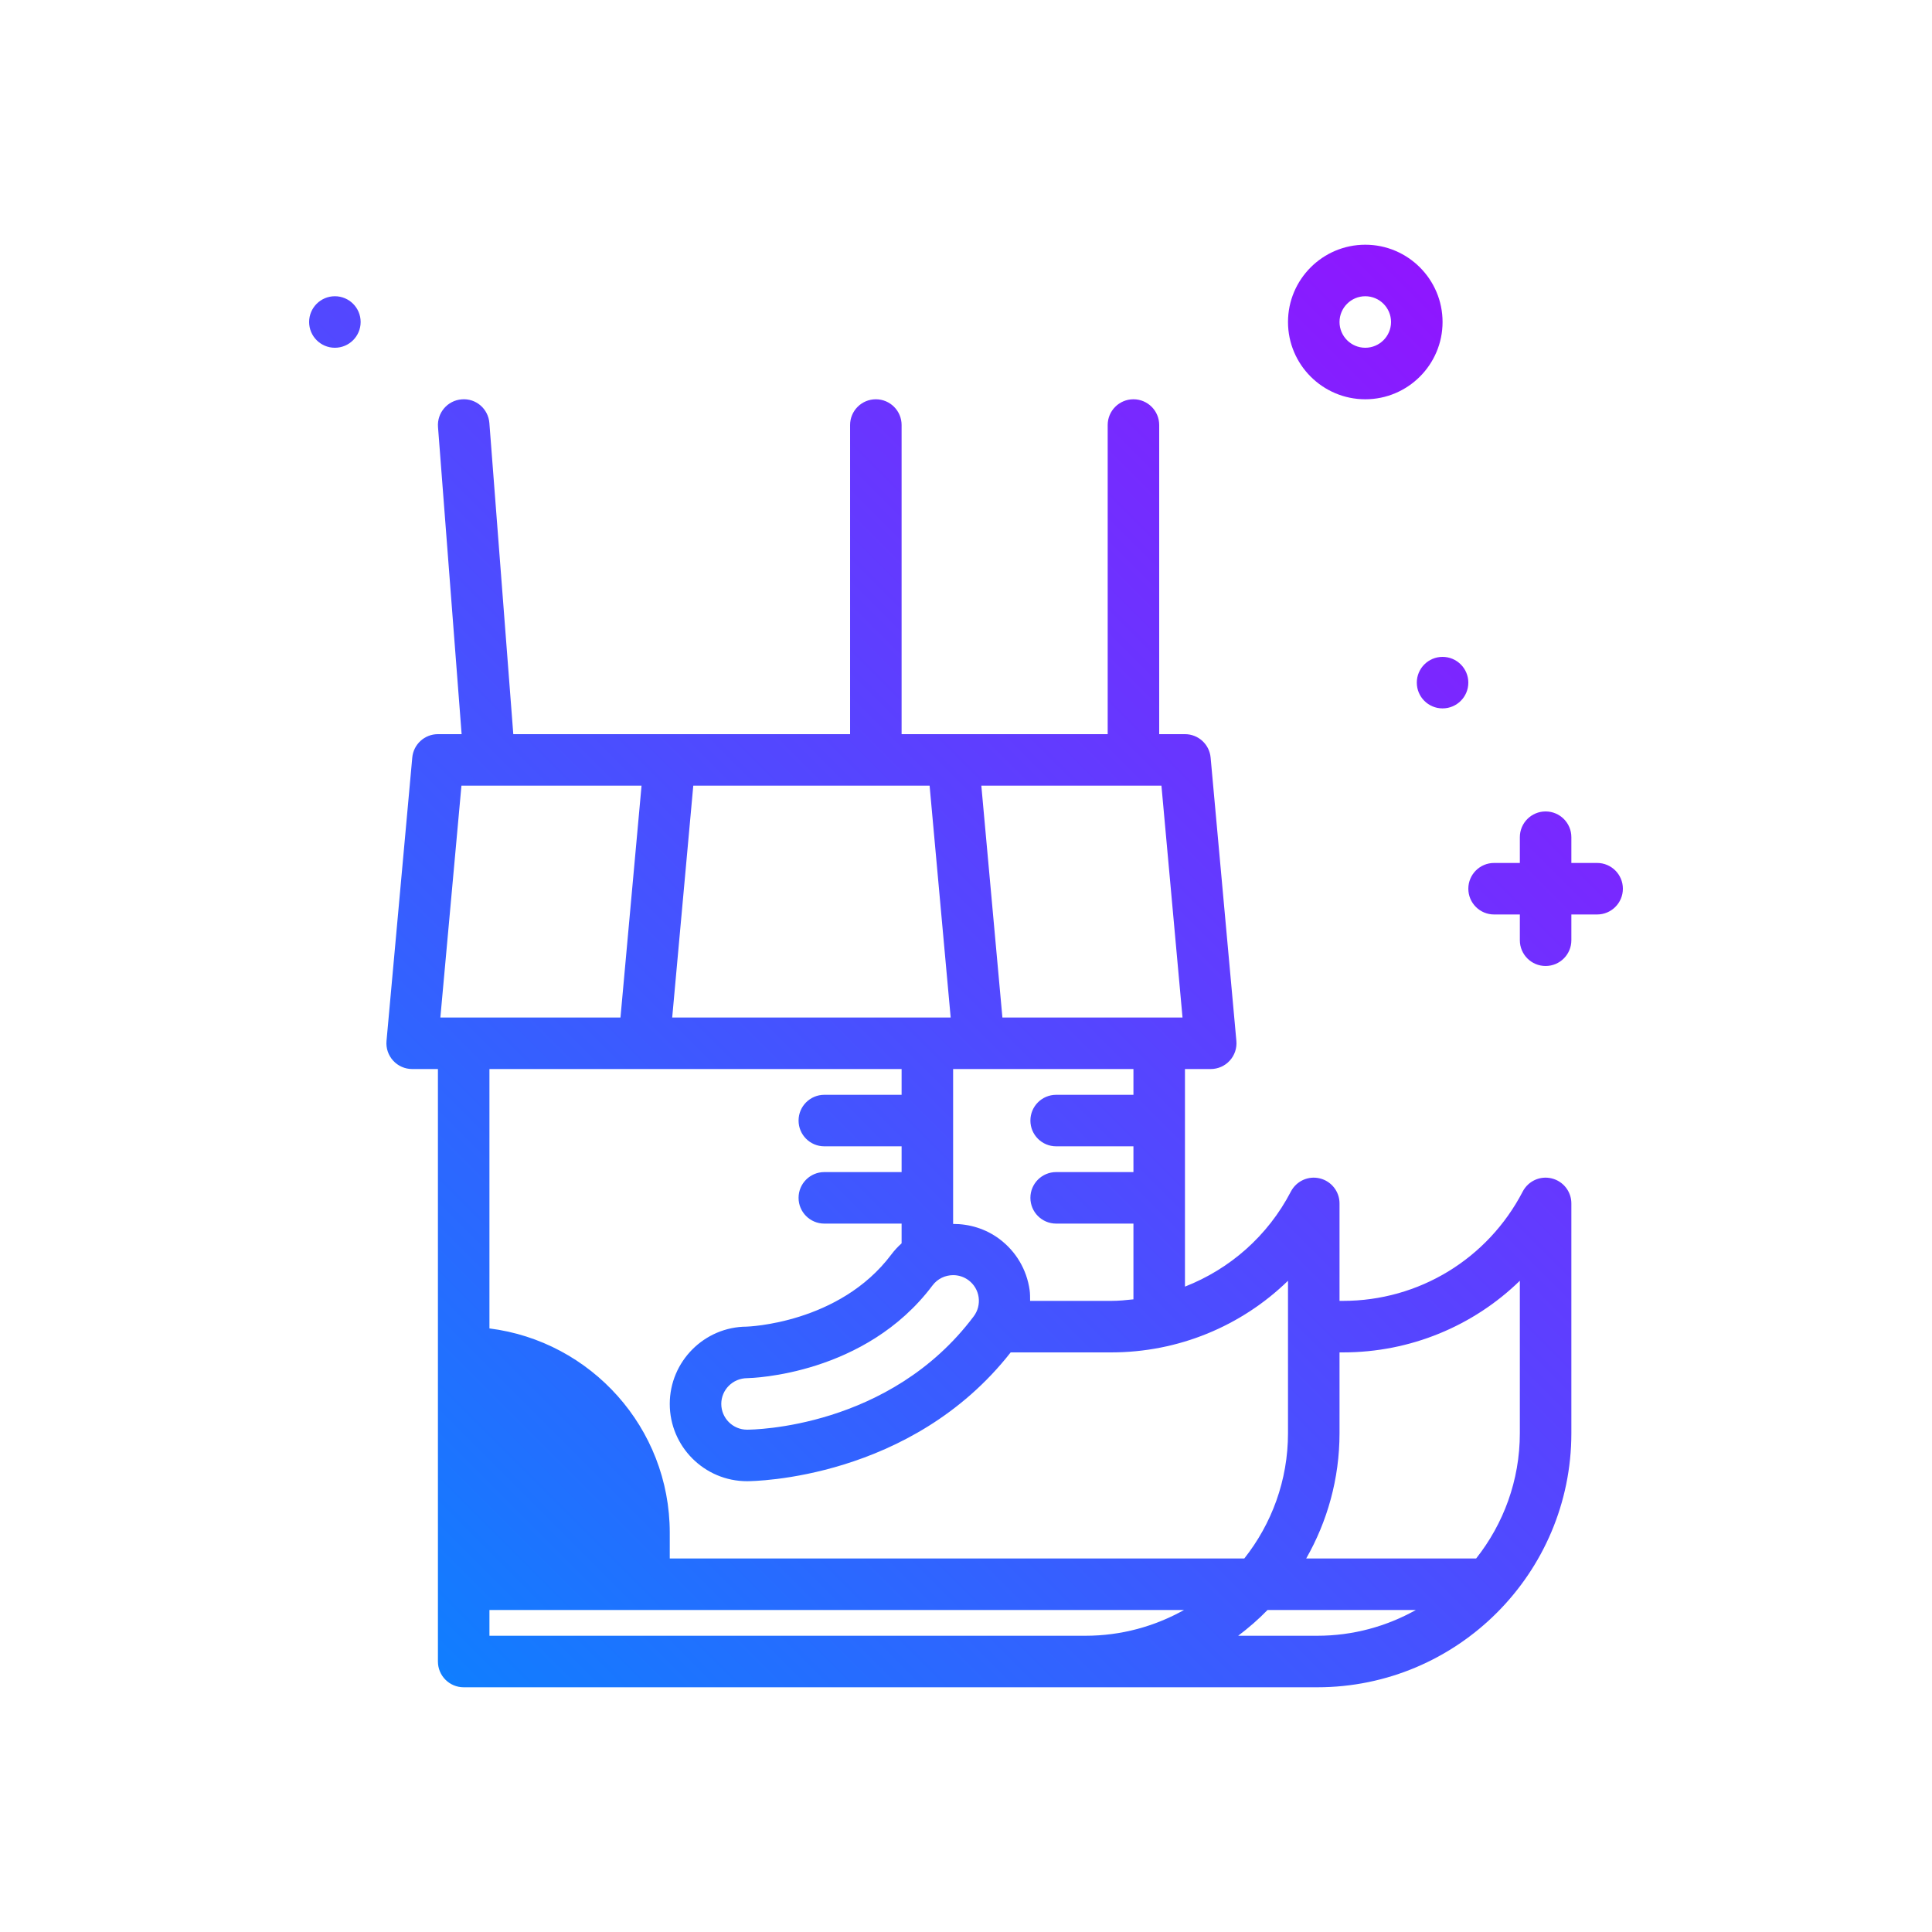 <svg id="boots" enable-background="new 0 0 300 300" height="512" viewBox="0 0 300 300" width="512" xmlns="http://www.w3.org/2000/svg" xmlns:xlink="http://www.w3.org/1999/xlink"><linearGradient id="SVGID_1_" gradientUnits="userSpaceOnUse" x1="48.973" x2="234.283" y1="240.63" y2="55.32"><stop offset="0" stop-color="#107eff"/><stop offset="1" stop-color="#8f16ff"/></linearGradient><g><path d="m224 102c2.209 0 4 1.791 4 4s-1.791 4-4 4-4-1.791-4-4 1.791-4 4-4zm-172-56c-2.209 0-4 1.791-4 4s1.791 4 4 4 4-1.791 4-4-1.791-4-4-4zm196 88h-4v-4c0-2.209-1.789-4-4-4s-4 1.791-4 4v4h-4c-2.211 0-4 1.791-4 4s1.789 4 4 4h4v4c0 2.209 1.789 4 4 4s4-1.791 4-4v-4h4c2.211 0 4-1.791 4-4s-1.789-4-4-4zm-4 52.867v35.68c0 21.754-17.699 39.453-39.453 39.453h-96.547-36c-2.211 0-4-1.791-4-4v-92h-4c-1.125 0-2.195-.473-2.953-1.303s-1.133-1.939-1.031-3.059l4-44c.187-2.06 1.914-3.638 3.984-3.638h3.68l-3.668-47.693c-.168-2.203 1.48-4.125 3.68-4.295 2.223-.188 4.129 1.48 4.297 3.682l3.714 48.306h52.297v-48c0-2.209 1.789-4 4-4s4 1.791 4 4v48h32v-48c0-2.209 1.789-4 4-4s4 1.791 4 4v48h4c2.07 0 3.797 1.578 3.984 3.639l4 44c.102 1.119-.273 2.229-1.031 3.059s-1.828 1.302-2.953 1.302h-4v33.786c6.961-2.727 12.859-7.856 16.449-14.764.855-1.633 2.699-2.48 4.5-2.039 1.793.438 3.051 2.041 3.051 3.885v15.132h.547c11.766 0 22.461-6.506 27.902-16.979.852-1.633 2.699-2.48 4.5-2.039 1.793.438 3.051 2.041 3.051 3.885zm-127.969 27.133c-2.246.01-4.031 1.805-4.031 4 0 2.205 1.793 4 4 4 .898 0 22.148-.199 35.199-17.6.641-.855.91-1.91.762-2.967-.152-1.059-.707-1.992-1.559-2.633-.719-.537-1.559-.795-2.395-.795-1.219 0-2.422.551-3.207 1.596-10.429 13.905-28.027 14.385-28.769 14.399zm56.516-12c1.167 0 2.312-.113 3.453-.238v-11.762h-12c-2.211 0-4-1.791-4-4s1.789-4 4-4h12v-4h-12c-2.211 0-4-1.791-4-4s1.789-4 4-4h12v-4h-28v24.052c2.509-.003 5.038.731 7.195 2.342 2.57 1.928 4.23 4.734 4.684 7.91.081.568.074 1.132.075 1.695h12.593zm7.801-80h-27.967l3.272 36h27.968zm-72.696 0-3.273 36h39.621 3.621l-3.273-36zm-39.273 36h27.968l3.272-36h-27.967zm7.621 8v40.278c15.76 1.979 28 15.435 28 31.722v4h89.215c4.235-5.359 6.785-12.108 6.785-19.453v-23.67c-7.238 7.039-17.008 11.123-27.453 11.123h-15.61c-15.466 19.73-39.889 20-40.937 20-6.617 0-12-5.383-12-12 0-6.584 5.355-11.969 11.938-12 .086-.002 14.402-.449 22.465-11.201.482-.643 1.021-1.219 1.598-1.735v-3.064h-12c-2.211 0-4-1.791-4-4s1.789-4 4-4h12v-4h-12c-2.211 0-4-1.791-4-4s1.789-4 4-4h12v-4zm92.547 88c5.556 0 10.771-1.461 15.306-4h-107.853v4zm36 0c5.556 0 10.771-1.461 15.306-4h-23.03c-1.41 1.452-2.942 2.777-4.56 4zm31.453-55.123c-7.238 7.039-17.008 11.123-27.453 11.123h-.547v12.547c0 7.075-1.897 13.705-5.172 19.453h26.387c4.235-5.359 6.785-12.108 6.785-19.453zm-36-148.877c0-6.617 5.383-12 12-12s12 5.383 12 12-5.383 12-12 12-12-5.383-12-12zm8 0c0 2.205 1.793 4 4 4s4-1.795 4-4-1.793-4-4-4-4 1.795-4 4z" fill="url(#SVGID_1_)"/></g></svg>